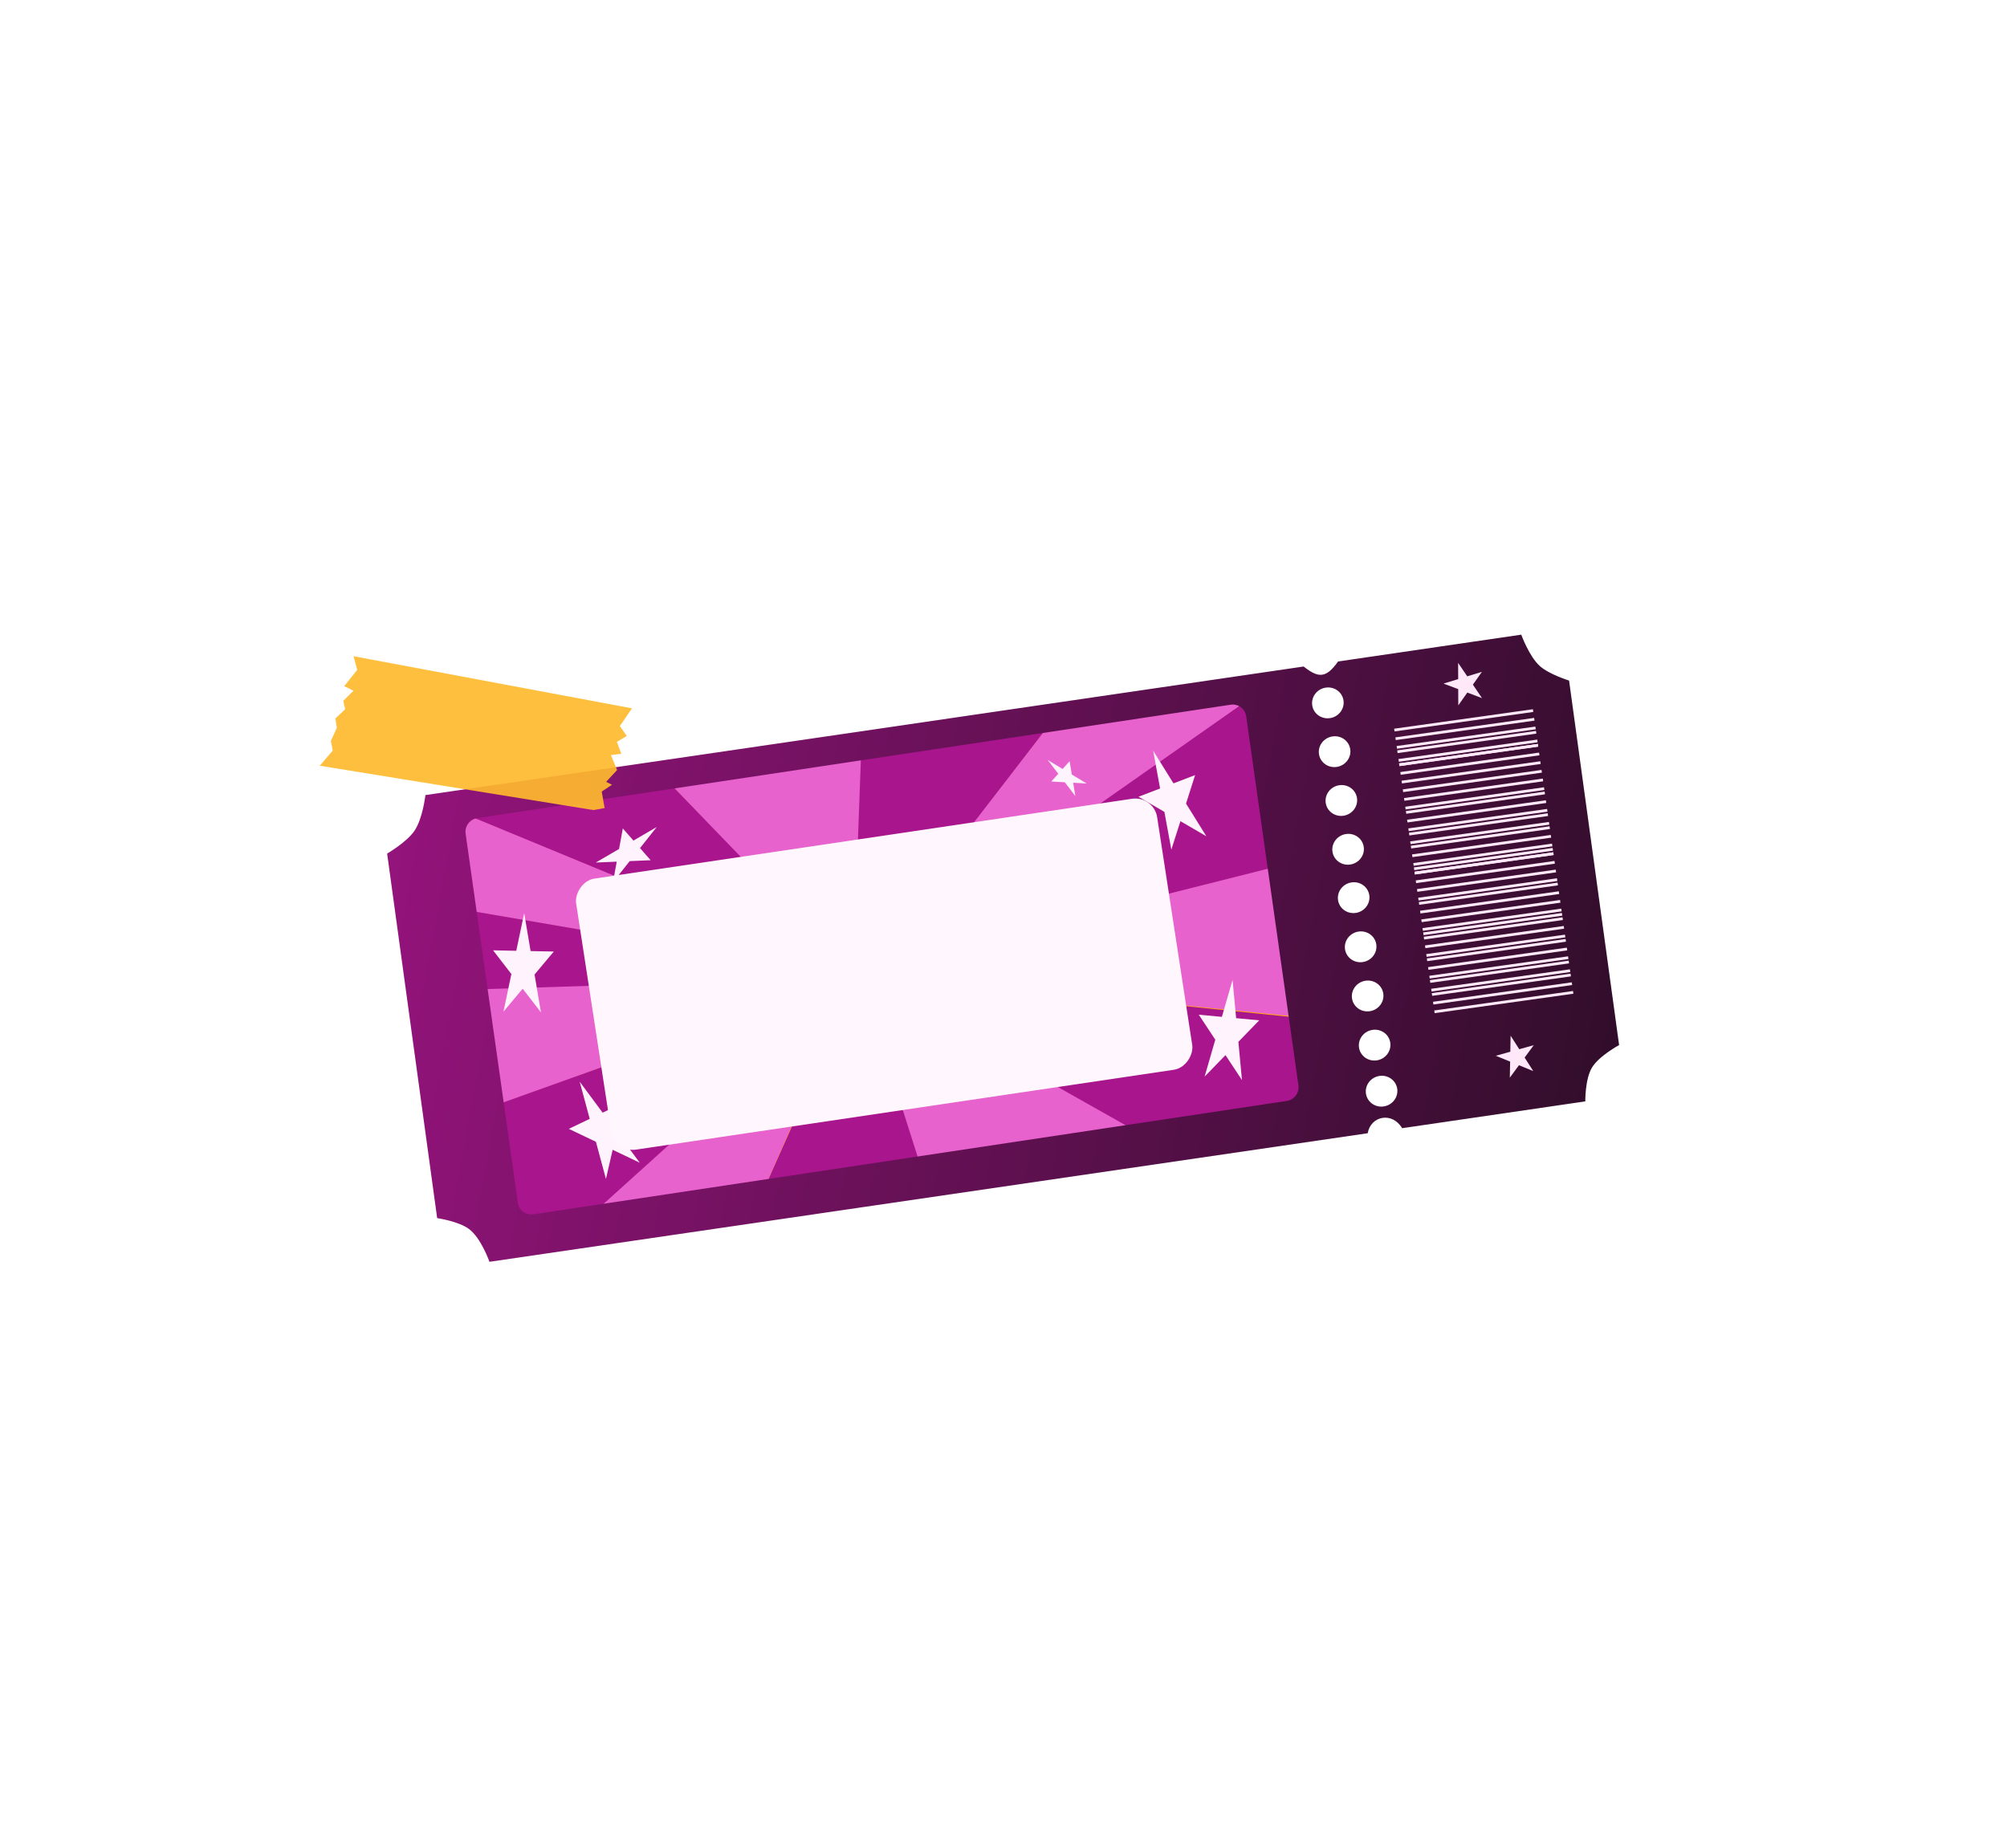 <svg width="732" height="674" viewBox="0 0 732 674" fill="none" xmlns="http://www.w3.org/2000/svg">
<g filter="url(#filter0_d_1375_2143)">
<rect width="300.161" height="150.91" rx="8" transform="matrix(-0.992 0.136 0.137 0.989 459.704 246.244)" fill="#FFAB00"/>
<path d="M172.605 350.823L311.073 346.935L179.167 394.971L172.605 350.823Z" fill="#E762CD"/>
<path d="M416.744 404.662L313.189 346.126L335.53 416.417L416.744 404.662Z" fill="#E762CD"/>
<path d="M477.968 386.58L474.227 362.268L311.632 345.619L416.163 404.586L469.403 397.9C476.744 396.323 477.925 394.289 477.968 386.58Z" fill="#A9158D"/>
<path d="M335.924 416.773L313.585 346.481L278.89 424.106L335.924 416.773Z" fill="#A9158D"/>
<path d="M179.292 394.626L312.175 347.021L219.036 432.519L193.88 436.509C186.552 436.694 183.784 433.66 182.982 422.979L179.292 394.626Z" fill="#A9158D"/>
<path d="M460.932 243.524L309.503 349.145L382.075 256.097L460.932 243.524Z" fill="#E762CD"/>
<path d="M314.541 265.969L311.076 346.935L244.278 276.754L314.541 265.969Z" fill="#E762CD"/>
<path d="M244.672 277.109L312.175 347.021L169.638 288.109L244.672 277.109Z" fill="#A9158D"/>
<path d="M313.314 345.781L466.256 308.201L459.91 258.34C459.56 253.74 458.17 250.095 452.048 248.476L313.314 345.781Z" fill="#A9158D"/>
<path d="M312.212 345.695L473.832 361.912L466.293 306.876L312.212 345.695Z" fill="#E762CD"/>
<path d="M278.765 424.451L313.188 346.125L217.23 432.702L278.765 424.451Z" fill="#E762CD"/>
<path d="M169.19 323.17L311.779 346.665L170.218 288.185C166.389 289.627 164.988 291.589 163.821 294.654L169.19 323.17Z" fill="#E762CD"/>
<path d="M169.315 322.824L313.152 347.452L173.274 351.879L169.315 322.824Z" fill="#A9158D"/>
<path d="M314.122 264.222L311.036 348.26L380.537 258.127L347.953 261.741L314.122 264.222Z" fill="#A9158D"/>
<path fill-rule="evenodd" clip-rule="evenodd" d="M488.035 232.26L554.838 222.48C554.838 222.48 557.73 230.484 561.656 233.966C565.093 237.015 572.279 239.221 572.279 239.221L590.525 372.176C590.525 372.176 583.144 376.138 580.592 380.44C578.079 384.678 578.199 392.708 578.199 392.708L511.395 402.488C507.715 396.357 499.918 398.018 498.834 404.327L178.521 451.221C178.521 451.221 175.505 442.579 171.056 439.262C167.247 436.421 159.444 435.287 159.444 435.287L141.198 302.331C141.198 302.331 148.297 298.2 151.13 294.067C154.177 289.623 155.16 280.993 155.16 280.993L475.473 234.099C480.809 238.326 483.609 238.497 488.035 232.26ZM454.512 252.226C454.125 249.495 451.595 247.616 448.861 248.027L174.076 289.385C171.342 289.796 169.438 292.343 169.825 295.074L188.883 429.704C189.27 432.435 191.8 434.315 194.534 433.903L469.319 392.546C472.054 392.134 473.957 389.587 473.57 386.857L454.512 252.226ZM485.072 252.925C481.919 253.389 479.019 251.276 478.594 248.204C478.17 245.132 480.381 242.265 483.534 241.8C486.687 241.336 489.588 243.449 490.012 246.521C490.437 249.593 488.225 252.46 485.072 252.925ZM481.054 266.003C481.479 269.075 484.379 271.189 487.532 270.724C490.685 270.259 492.896 267.392 492.472 264.321C492.047 261.249 489.147 259.135 485.994 259.6C482.841 260.064 480.629 262.931 481.054 266.003ZM489.994 288.523C486.841 288.987 483.941 286.874 483.516 283.802C483.091 280.73 485.303 277.863 488.456 277.398C491.609 276.934 494.509 279.047 494.934 282.119C495.358 285.191 493.147 288.058 489.994 288.523ZM485.976 301.601C486.401 304.673 489.301 306.786 492.454 306.322C495.607 305.857 497.819 302.99 497.394 299.918C496.97 296.846 494.069 294.733 490.916 295.197C487.763 295.662 485.552 298.529 485.976 301.601ZM494.483 323.969C491.33 324.434 488.429 322.32 488.005 319.249C487.58 316.177 489.792 313.31 492.945 312.845C496.098 312.38 498.998 314.494 499.422 317.566C499.847 320.638 497.635 323.505 494.483 323.969ZM490.553 337.177C490.978 340.248 493.878 342.362 497.031 341.897C500.184 341.433 502.396 338.566 501.971 335.494C501.546 332.422 498.646 330.308 495.493 330.773C492.34 331.238 490.128 334.105 490.553 337.177ZM499.58 359.824C496.427 360.289 493.527 358.175 493.102 355.104C492.677 352.032 494.889 349.165 498.042 348.7C501.195 348.235 504.095 350.349 504.52 353.421C504.945 356.493 502.733 359.36 499.58 359.824ZM495.655 373.03C496.079 376.102 498.98 378.216 502.133 377.751C505.286 377.286 507.497 374.419 507.073 371.347C506.648 368.276 503.748 366.162 500.595 366.627C497.442 367.091 495.23 369.958 495.655 373.03ZM504.667 394.553C501.514 395.018 498.614 392.904 498.189 389.832C497.764 386.76 499.976 383.893 503.129 383.429C506.282 382.964 509.182 385.078 509.607 388.15C510.031 391.222 507.82 394.089 504.667 394.553Z" fill="url(#paint0_linear_1375_2143)"/>
<path d="M420.58 264.798L423.114 278.587L415.22 281.606L424.681 287.109L427.215 300.898L430.528 290.51L439.988 296.012L432.575 284.089L435.887 273.701L427.993 276.721L420.58 264.798Z" fill="#FFF4FD"/>
<path d="M382.125 268.191L385.977 273.217L383.42 276.043L388.357 276.322L392.209 281.347L391.409 276.495L396.347 276.774L390.915 273.496L390.115 268.643L387.557 271.47L382.125 268.191Z" fill="#FFF4FD"/>
<path d="M217.749 356.191L221.001 362.534L217.928 364.796L223.011 366.455L226.263 372.797L226.152 367.479L231.236 369.138L226.084 364.193L225.974 358.875L222.9 361.137L217.749 356.191Z" fill="#FFF4FD"/>
<path d="M239.527 292.639L231.034 297.588L227.155 293.16L225.785 300.647L217.292 305.596L224.939 305.274L223.569 312.76L229.664 305.075L237.311 304.752L233.432 300.325L239.527 292.639Z" fill="#FFF4FD"/>
<path d="M449.541 348.406L445.649 361.878L437.228 361.095L443.244 370.205L439.352 383.677L446.962 375.835L452.978 384.944L451.665 370.988L459.275 363.145L450.854 362.362L449.541 348.406Z" fill="#FFF4FD"/>
<path d="M211.431 385.543L215.086 399.081L207.465 402.729L217.345 407.448L221.001 420.985L223.451 410.364L233.331 415.082L224.966 403.799L227.417 393.177L219.796 396.826L211.431 385.543Z" fill="#FFF4FD"/>
<path d="M191.187 324.066L188.297 337.785L179.84 337.617L186.51 346.265L183.62 359.984L190.633 351.609L197.303 360.257L194.967 346.433L201.98 338.058L193.523 337.889L191.187 324.066Z" fill="#FFF4FD"/>
<rect width="214.048" height="100.151" rx="8" transform="matrix(-0.99 0.147 0.152 0.987 420.822 281.155)" fill="#FFF7FD"/>
<path d="M550.957 368.759L554.113 373.685L559.398 372.207L556.063 376.729L559.219 381.655L554.002 379.524L550.667 384.046L550.778 378.207L545.561 376.077L550.846 374.598L550.957 368.759Z" fill="#FFE8F8"/>
</g>
<line y1="-0.5" x2="51.064" y2="-0.5" transform="matrix(-0.991 0.139 -0.141 -0.99 573.708 361.449)" stroke="#FFE8F8"/>
<line y1="-0.5" x2="51.064" y2="-0.5" transform="matrix(-0.991 0.139 -0.141 -0.99 573.258 358.287)" stroke="#FFE8F8"/>
<line y1="-0.5" x2="51.064" y2="-0.5" transform="matrix(-0.991 0.139 -0.141 -0.99 572.809 355.125)" stroke="#FFE8F8"/>
<line y1="-0.5" x2="51.064" y2="-0.5" transform="matrix(-0.991 0.139 -0.141 -0.99 572.582 353.544)" stroke="#FFE8F8"/>
<line y1="-0.5" x2="51.064" y2="-0.5" transform="matrix(-0.991 0.139 -0.141 -0.99 571.908 348.802)" stroke="#FFE8F8"/>
<line y1="-0.5" x2="51.064" y2="-0.5" transform="matrix(-0.991 0.139 -0.141 -0.99 572.132 350.383)" stroke="#FFE8F8"/>
<line y1="-0.5" x2="51.064" y2="-0.5" transform="matrix(-0.991 0.139 -0.141 -0.99 571.458 345.64)" stroke="#FFE8F8"/>
<line y1="-0.5" x2="51.064" y2="-0.5" transform="matrix(-0.991 0.139 -0.141 -0.99 571.006 342.477)" stroke="#FFE8F8"/>
<line y1="-0.5" x2="51.064" y2="-0.5" transform="matrix(-0.991 0.139 -0.141 -0.99 570.784 340.896)" stroke="#FFE8F8"/>
<line y1="-0.5" x2="51.064" y2="-0.5" transform="matrix(-0.991 0.139 -0.141 -0.99 570.332 337.734)" stroke="#FFE8F8"/>
<line y1="-0.5" x2="51.064" y2="-0.5" transform="matrix(-0.991 0.139 -0.141 -0.99 569.883 334.572)" stroke="#FFE8F8"/>
<line y1="-0.5" x2="51.064" y2="-0.5" transform="matrix(-0.991 0.139 -0.141 -0.99 569.657 332.991)" stroke="#FFE8F8"/>
<line y1="-0.5" x2="51.064" y2="-0.5" transform="matrix(-0.991 0.139 -0.141 -0.99 569.433 331.41)" stroke="#FFE8F8"/>
<line y1="-0.5" x2="51.064" y2="-0.5" transform="matrix(-0.991 0.139 -0.141 -0.99 568.983 328.248)" stroke="#FFE8F8"/>
<line y1="-0.5" x2="51.064" y2="-0.5" transform="matrix(-0.991 0.139 -0.141 -0.99 568.535 325.085)" stroke="#FFE8F8"/>
<line y1="-0.5" x2="51.064" y2="-0.5" transform="matrix(-0.991 0.139 -0.141 -0.99 568.083 321.924)" stroke="#FFE8F8"/>
<line y1="-0.5" x2="51.064" y2="-0.5" transform="matrix(-0.991 0.139 -0.141 -0.99 567.856 320.343)" stroke="#FFE8F8"/>
<line y1="-0.5" x2="51.064" y2="-0.5" transform="matrix(-0.991 0.139 -0.141 -0.99 567.408 317.18)" stroke="#FFE8F8"/>
<line y1="-0.5" x2="51.064" y2="-0.5" transform="matrix(-0.991 0.139 -0.141 -0.99 566.958 314.018)" stroke="#FFE8F8"/>
<line y1="-0.5" x2="51.064" y2="-0.5" transform="matrix(-0.991 0.139 -0.141 -0.99 566.51 310.856)" stroke="#FFE8F8"/>
<line y1="-0.5" x2="51.064" y2="-0.5" transform="matrix(-0.991 0.139 -0.141 -0.99 566.51 310.856)" stroke="#FFE8F8"/>
<line y1="-0.5" x2="51.064" y2="-0.5" transform="matrix(-0.991 0.139 -0.141 -0.99 566.282 309.275)" stroke="#FFE8F8"/>
<line y1="-0.5" x2="51.064" y2="-0.5" transform="matrix(-0.991 0.139 -0.141 -0.99 566.06 307.694)" stroke="#FFE8F8"/>
<line y1="-0.5" x2="51.064" y2="-0.5" transform="matrix(-0.991 0.139 -0.141 -0.99 565.608 304.533)" stroke="#FFE8F8"/>
<line y1="-0.5" x2="51.064" y2="-0.5" transform="matrix(-0.991 0.139 -0.141 -0.99 565.16 301.37)" stroke="#FFE8F8"/>
<line y1="-0.5" x2="51.064" y2="-0.5" transform="matrix(-0.991 0.139 -0.141 -0.99 562.233 280.817)" stroke="#FFE8F8"/>
<line y1="-0.5" x2="51.064" y2="-0.5" transform="matrix(-0.991 0.139 -0.141 -0.99 564.933 299.789)" stroke="#FFE8F8"/>
<line y1="-0.5" x2="51.064" y2="-0.5" transform="matrix(-0.991 0.139 -0.141 -0.99 564.483 296.627)" stroke="#FFE8F8"/>
<line y1="-0.5" x2="51.064" y2="-0.5" transform="matrix(-0.991 0.139 -0.141 -0.99 564.259 295.046)" stroke="#FFE8F8"/>
<line y1="-0.5" x2="51.064" y2="-0.5" transform="matrix(-0.991 0.139 -0.141 -0.99 563.81 291.884)" stroke="#FFE8F8"/>
<line y1="-0.5" x2="51.064" y2="-0.5" transform="matrix(-0.991 0.139 -0.141 -0.99 563.133 287.141)" stroke="#FFE8F8"/>
<line y1="-0.5" x2="51.064" y2="-0.5" transform="matrix(-0.991 0.139 -0.141 -0.99 563.36 288.722)" stroke="#FFE8F8"/>
<line y1="-0.5" x2="51.064" y2="-0.5" transform="matrix(-0.991 0.139 -0.141 -0.99 562.684 283.979)" stroke="#FFE8F8"/>
<line y1="-0.5" x2="51.064" y2="-0.5" transform="matrix(-0.991 0.139 -0.141 -0.99 561.784 277.655)" stroke="#FFE8F8"/>
<line y1="-0.5" x2="51.064" y2="-0.5" transform="matrix(-0.991 0.139 -0.141 -0.99 561.335 274.493)" stroke="#FFE8F8"/>
<line y1="-0.5" x2="51.064" y2="-0.5" transform="matrix(-0.991 0.139 -0.141 -0.99 560.884 271.33)" stroke="#FFE8F8"/>
<line y1="-0.5" x2="51.064" y2="-0.5" transform="matrix(-0.991 0.139 -0.141 -0.99 560.884 271.33)" stroke="#FFE8F8"/>
<line y1="-0.5" x2="51.064" y2="-0.5" transform="matrix(-0.991 0.139 -0.141 -0.99 560.659 269.75)" stroke="#FFE8F8"/>
<line y1="-0.5" x2="51.064" y2="-0.5" transform="matrix(-0.991 0.139 -0.141 -0.99 560.208 266.587)" stroke="#FFE8F8"/>
<line y1="-0.5" x2="51.064" y2="-0.5" transform="matrix(-0.991 0.139 -0.141 -0.99 559.986 265.006)" stroke="#FFE8F8"/>
<line y1="-0.5" x2="51.064" y2="-0.5" transform="matrix(-0.991 0.139 -0.141 -0.99 559.535 261.844)" stroke="#FFE8F8"/>
<line y1="-0.5" x2="51.064" y2="-0.5" transform="matrix(-0.991 0.139 -0.141 -0.99 559.084 258.682)" stroke="#FFE8F8"/>
<path d="M531.809 241.767L535.138 246.679L540.486 245.043L537.196 249.715L540.525 254.628L535.162 252.603L531.872 257.275L531.848 251.351L526.485 249.326L531.833 247.69L531.809 241.767Z" fill="#FFE8F8"/>
<path d="M116.613 279.289L216.424 295.458L220.514 294.735L219.467 288.701L223.214 286.232L221.061 285.161L225.071 280.854L222.821 275.403L226.612 274.926L224.994 270.577L228.596 268.43L226.082 264.816L230.5 258.35L128.953 239.348L130.28 244.341L125.546 250.256L128.929 251.939L125.209 255.602L125.886 258.696L122.311 262.038L122.843 265.453L120.67 270.279L121.356 273.771L116.613 279.289Z" fill="#FFBA2E" fill-opacity="0.92"/>
<defs>
<filter id="filter0_d_1375_2143" x="135.798" y="222.48" width="460.127" height="243.141" filterUnits="userSpaceOnUse" color-interpolation-filters="sRGB">
<feFlood flood-opacity="0" result="BackgroundImageFix"/>
<feColorMatrix in="SourceAlpha" type="matrix" values="0 0 0 0 0 0 0 0 0 0 0 0 0 0 0 0 0 0 127 0" result="hardAlpha"/>
<feOffset dy="9"/>
<feGaussianBlur stdDeviation="2.7"/>
<feComposite in2="hardAlpha" operator="out"/>
<feColorMatrix type="matrix" values="0 0 0 0 0 0 0 0 0 0 0 0 0 0 0 0 0 0 0.25 0"/>
<feBlend mode="normal" in2="BackgroundImageFix" result="effect1_dropShadow_1375_2143"/>
<feBlend mode="normal" in="SourceGraphic" in2="effect1_dropShadow_1375_2143" result="shape"/>
</filter>
<linearGradient id="paint0_linear_1375_2143" x1="693.175" y1="388.051" x2="-92.924" y2="243.026" gradientUnits="userSpaceOnUse">
<stop offset="0.099" stop-color="#2C0D26"/>
<stop offset="0.822" stop-color="#A9158D"/>
</linearGradient>
</defs>
</svg>
